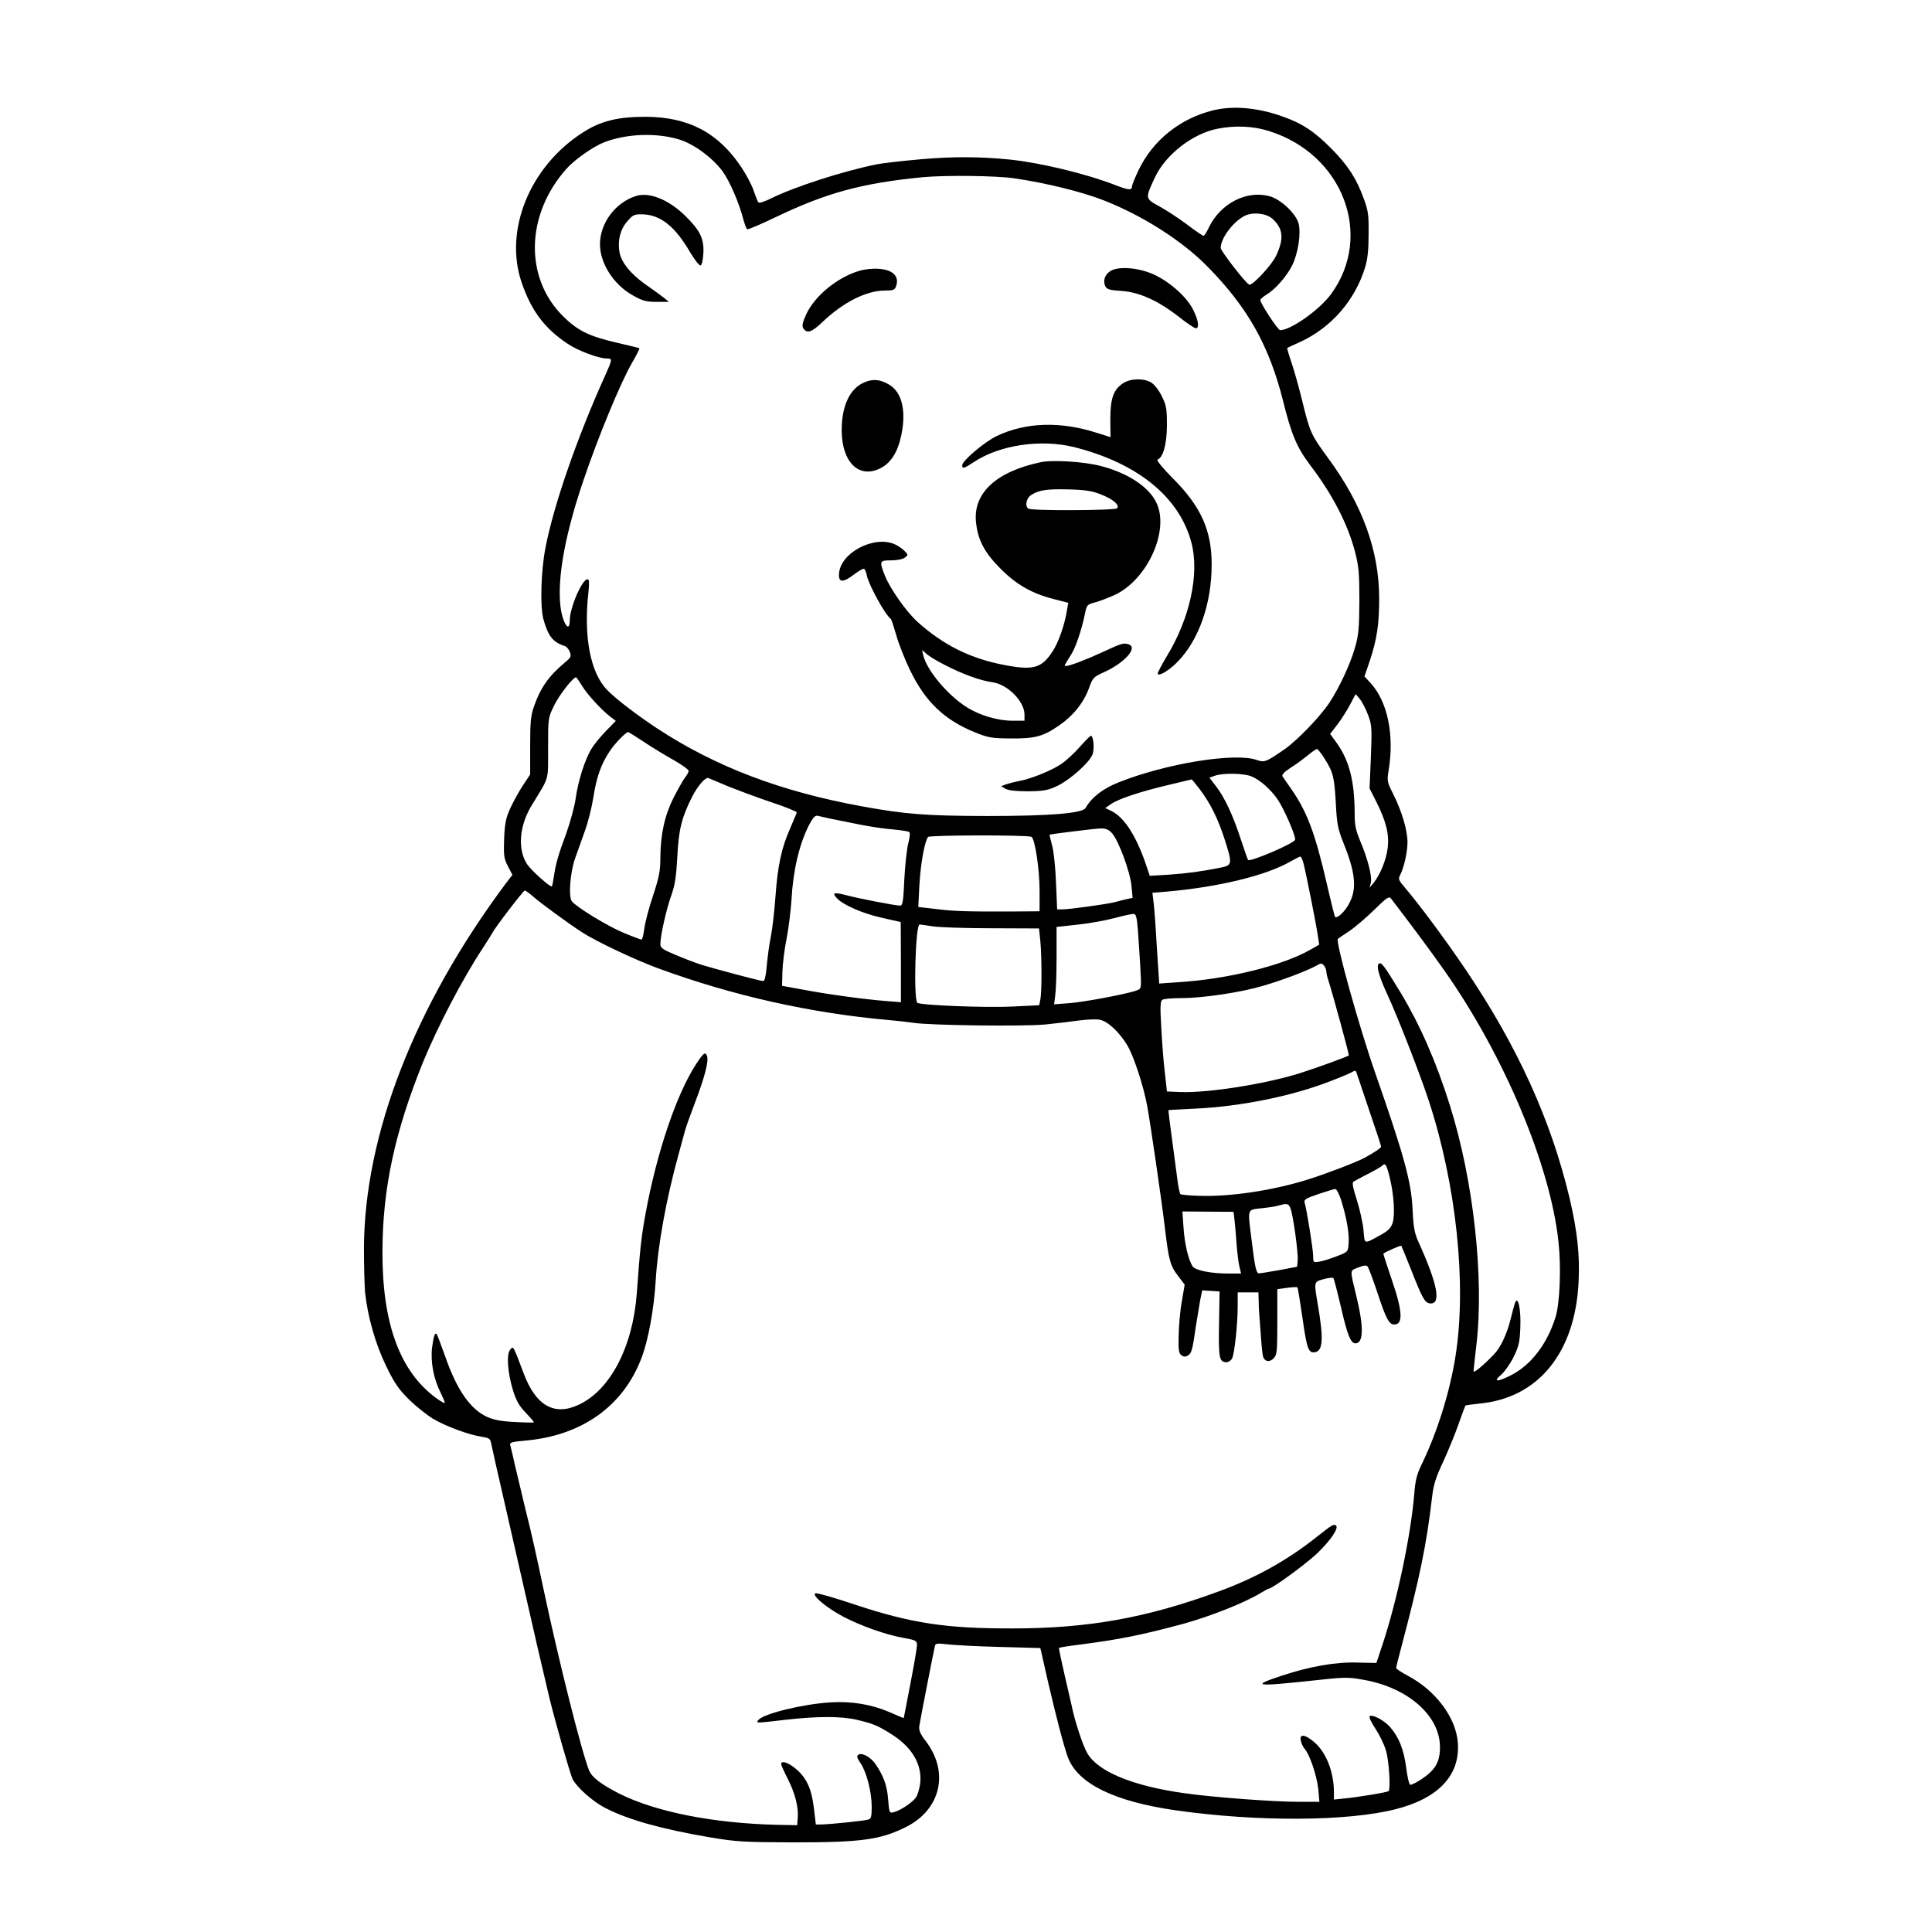 <?xml version="1.0" standalone="no"?>
<!DOCTYPE svg PUBLIC "-//W3C//DTD SVG 20010904//EN"
 "http://www.w3.org/TR/2001/REC-SVG-20010904/DTD/svg10.dtd">
<svg version="1.0" xmlns="http://www.w3.org/2000/svg"
 width="1024pt" height="1024pt" viewBox="0 0 1024 1024"
 preserveAspectRatio="xMidYMid meet">
<g transform="translate(0,1024) scale(0.1,-0.1)"
fill="#000000" stroke="none">
<path d="M6429 9655 c-174 -43 -318 -158 -394 -316 -19 -40 -35 -79 -35 -86 0
-23 -17 -22 -94 8 -150 58 -390 116 -551 133 -159 16 -301 17 -473 2 -101 -9
-207 -21 -235 -27 -176 -35 -439 -120 -561 -181 -32 -16 -62 -26 -66 -21 -4 4
-15 32 -25 61 -9 29 -39 86 -66 126 -122 183 -280 266 -507 267 -148 0 -238
-22 -334 -84 -279 -179 -417 -516 -324 -792 51 -151 122 -246 246 -328 56 -37
163 -77 206 -77 31 0 30 -4 -7 -87 -149 -328 -275 -692 -318 -917 -24 -123
-29 -309 -11 -377 25 -90 50 -123 113 -143 9 -3 22 -17 27 -31 9 -23 6 -30
-22 -53 -89 -74 -133 -136 -168 -237 -17 -48 -20 -84 -20 -209 l0 -151 -36
-54 c-20 -30 -50 -84 -67 -120 -26 -56 -31 -81 -35 -166 -3 -90 -1 -105 20
-146 l24 -46 -34 -44 c-485 -650 -751 -1335 -753 -1937 0 -92 3 -197 6 -232
14 -129 54 -271 111 -389 46 -95 67 -124 123 -180 37 -36 94 -81 125 -100 66
-40 191 -86 258 -96 43 -7 47 -9 53 -43 4 -21 34 -154 67 -297 33 -143 84
-368 114 -500 51 -225 79 -346 125 -540 32 -132 111 -408 124 -435 23 -44 107
-119 174 -153 120 -62 296 -111 546 -154 149 -25 180 -27 455 -28 357 0 457
14 593 82 183 92 229 289 105 453 -32 42 -39 59 -35 84 6 39 78 406 83 425 3
10 17 12 62 6 31 -4 156 -11 276 -14 l220 -6 7 -30 c4 -16 19 -84 34 -150 43
-186 83 -338 105 -399 53 -140 245 -234 571 -281 435 -62 912 -59 1167 6 227
58 341 180 329 351 -9 133 -117 278 -265 356 -34 18 -62 37 -62 41 0 5 11 51
25 102 100 378 135 546 165 801 8 70 20 107 59 190 26 57 63 146 81 198 18 52
35 97 37 100 2 2 37 7 77 11 310 30 505 270 523 645 7 144 -7 269 -48 444 -98
413 -277 806 -550 1210 -111 164 -241 339 -324 437 -32 37 -35 45 -24 65 20
38 39 121 39 174 0 63 -30 165 -76 256 -32 63 -33 69 -24 125 31 187 -5 362
-94 461 l-34 37 29 85 c37 112 49 191 49 327 0 255 -89 500 -275 751 -87 119
-93 133 -134 302 -17 69 -42 159 -56 199 -14 41 -24 75 -22 77 1 1 31 15 67
31 166 76 293 222 346 398 13 42 18 95 18 175 1 101 -2 124 -26 188 -39 107
-83 175 -173 266 -90 91 -157 134 -261 170 -131 46 -259 57 -365 31z m298
-110 c392 -123 555 -555 327 -865 -61 -83 -213 -190 -269 -190 -12 0 -105 142
-105 160 0 5 16 18 35 30 46 28 105 96 134 154 32 65 48 173 33 224 -16 53
-96 127 -153 142 -122 33 -260 -38 -322 -166 -11 -24 -24 -44 -28 -44 -4 0
-43 26 -86 59 -43 32 -109 76 -146 96 -79 43 -78 42 -26 154 56 121 201 234
334 259 94 18 188 14 272 -13z m-3125 -45 c77 -24 173 -95 227 -167 38 -51 90
-172 112 -260 7 -24 15 -45 19 -48 4 -3 72 26 151 64 271 130 461 181 782 212
121 11 386 8 482 -6 166 -24 362 -72 475 -117 203 -79 416 -214 549 -350 213
-216 327 -418 401 -711 45 -182 74 -249 144 -342 118 -155 199 -311 238 -460
20 -78 23 -113 23 -260 -1 -148 -4 -181 -24 -250 -25 -87 -83 -211 -136 -291
-51 -76 -171 -200 -239 -247 -98 -67 -104 -69 -145 -55 -115 41 -483 -19 -733
-119 -83 -33 -142 -79 -174 -135 -16 -29 -190 -43 -524 -43 -322 1 -430 9
-660 51 -429 78 -775 209 -1085 412 -109 72 -221 157 -268 206 -88 91 -125
283 -98 519 5 50 4 67 -5 67 -29 0 -94 -151 -94 -217 0 -75 -40 -14 -50 77
-16 150 25 377 121 660 76 226 198 523 260 629 23 40 40 73 38 75 -2 2 -57 15
-121 30 -147 34 -207 64 -284 140 -205 204 -198 537 17 780 43 49 141 118 199
141 120 47 280 53 402 15z m3144 -421 c55 -52 60 -104 18 -194 -23 -49 -122
-156 -142 -154 -14 1 -152 178 -152 195 0 50 63 136 125 169 43 23 118 15 151
-16z m-3663 -2471 c27 -46 104 -130 151 -166 l30 -23 -51 -52 c-28 -29 -63
-71 -77 -94 -36 -58 -72 -172 -85 -266 -6 -43 -29 -126 -50 -185 -43 -115 -56
-162 -66 -232 -4 -25 -8 -46 -10 -48 -7 -7 -108 83 -131 117 -52 79 -42 205
25 314 94 154 86 124 86 302 0 160 0 160 32 226 28 57 100 149 116 149 3 0 16
-19 30 -42z m4167 -155 c21 -54 22 -68 16 -225 l-7 -167 35 -69 c52 -103 70
-173 61 -246 -7 -62 -39 -141 -75 -186 l-21 -25 7 27 c7 33 -17 127 -56 219
-24 57 -30 85 -30 143 0 174 -28 284 -95 378 l-35 48 40 52 c22 29 52 77 67
106 l28 53 22 -25 c11 -14 31 -51 43 -83z m-3836 -146 c45 -30 116 -73 159
-97 42 -24 77 -49 77 -56 0 -6 -9 -23 -20 -36 -10 -14 -38 -63 -61 -108 -47
-95 -68 -192 -69 -318 0 -69 -7 -102 -39 -200 -22 -64 -42 -143 -46 -174 -4
-32 -11 -58 -15 -58 -4 0 -47 16 -95 36 -86 36 -247 134 -274 167 -19 23 -9
154 17 227 11 30 34 95 51 143 18 48 38 130 46 181 16 105 41 177 87 245 26
40 85 100 97 101 3 0 41 -24 85 -53z m3604 -84 c48 -75 54 -99 62 -238 6 -118
11 -139 45 -224 65 -163 68 -249 13 -331 -23 -34 -53 -58 -62 -50 -2 3 -21 77
-41 165 -64 278 -106 390 -189 510 -23 33 -45 65 -49 71 -4 8 13 25 44 45 29
18 69 48 91 66 22 18 43 33 48 33 4 0 22 -21 38 -47z m-385 -98 c46 -19 100
-67 138 -121 35 -51 101 -203 93 -216 -14 -22 -238 -118 -249 -106 -2 2 -19
51 -38 108 -42 129 -86 223 -132 283 l-35 45 28 10 c42 16 155 14 195 -3z
m-2778 -51 c50 -20 153 -59 230 -85 77 -25 139 -51 138 -55 -1 -5 -18 -45 -37
-89 -44 -101 -64 -192 -76 -358 -5 -73 -16 -167 -24 -209 -9 -42 -18 -113 -22
-157 -4 -49 -11 -81 -18 -81 -16 0 -270 68 -336 89 -30 10 -90 33 -132 51 -65
27 -78 36 -78 55 0 45 31 183 57 256 21 59 27 101 33 209 7 142 23 207 77 314
29 58 72 109 88 102 5 -2 51 -21 100 -42z m2503 -16 c57 -75 97 -156 132 -264
43 -134 42 -140 -22 -153 -107 -21 -175 -30 -273 -37 l-101 -6 -23 68 c-53
151 -114 243 -181 276 l-32 15 30 21 c38 27 157 67 307 102 66 16 121 29 121
29 1 1 20 -23 42 -51z m-1953 -158 c28 -5 95 -19 150 -30 55 -11 134 -23 177
-26 42 -4 81 -10 86 -13 7 -4 5 -25 -4 -61 -8 -30 -17 -117 -21 -192 -5 -117
-9 -138 -22 -138 -26 0 -221 38 -285 55 -66 17 -77 14 -52 -14 33 -37 136 -82
238 -105 l102 -23 1 -213 0 -212 -75 6 c-117 9 -314 36 -440 60 l-115 21 2 75
c1 41 11 120 22 175 11 55 22 147 26 205 8 154 41 293 90 391 25 49 36 60 54
54 9 -2 39 -9 66 -15z m1488 -75 c35 -38 97 -205 104 -280 l6 -64 -29 -6 c-16
-4 -46 -11 -67 -17 -45 -11 -240 -38 -278 -38 l-26 0 -6 143 c-3 79 -12 166
-21 197 -8 30 -14 55 -13 56 5 3 236 32 269 33 28 1 43 -5 61 -24z m-427 -20
c19 -6 44 -172 44 -287 l0 -108 -137 -1 c-250 -1 -317 1 -412 13 l-94 11 6
116 c6 112 28 233 46 255 9 10 518 11 547 1z m1443 -142 c13 -50 68 -325 76
-384 l7 -46 -44 -25 c-146 -85 -441 -158 -704 -174 l-100 -7 -13 199 c-6 109
-14 218 -18 240 l-5 42 73 6 c278 24 531 86 659 160 25 14 48 26 52 26 4 0 12
-17 17 -37z m-4082 -176 c40 -35 189 -144 259 -189 78 -50 279 -145 404 -191
396 -145 805 -236 1215 -273 39 -3 99 -10 135 -15 89 -14 583 -20 700 -9 52 5
132 15 177 21 45 6 96 8 113 4 43 -9 102 -65 144 -134 34 -55 86 -214 106
-321 15 -79 77 -502 95 -655 20 -167 28 -195 70 -249 l34 -45 -15 -88 c-9 -48
-16 -130 -17 -182 -2 -79 1 -95 16 -105 12 -8 22 -8 34 0 19 12 24 32 42 159
7 44 17 104 22 133 l11 53 46 -3 46 -3 -3 -173 c-3 -180 1 -202 40 -202 10 0
23 9 29 19 13 24 30 182 30 279 l0 72 55 0 55 0 1 -42 c0 -24 2 -61 4 -83 2
-22 6 -76 9 -120 3 -45 8 -88 11 -97 10 -26 34 -29 55 -8 18 18 20 34 20 194
l0 173 51 7 c28 4 53 5 55 3 3 -2 15 -77 28 -167 23 -161 31 -183 66 -177 42
7 46 72 14 256 -20 119 -21 117 31 131 25 7 48 10 52 6 3 -3 21 -72 40 -153
34 -148 52 -193 77 -193 43 0 45 86 5 250 -35 145 -36 134 10 152 30 12 43 13
50 5 5 -7 28 -68 51 -137 46 -140 62 -170 90 -170 48 0 44 71 -14 239 -25 74
-45 135 -44 136 13 11 91 45 95 42 2 -3 24 -56 49 -119 61 -156 75 -182 101
-186 64 -9 44 99 -60 328 -20 45 -26 77 -30 170 -7 147 -46 288 -197 720 -87
248 -213 702 -199 714 2 2 29 20 59 40 30 20 90 71 133 113 67 66 79 74 90 60
111 -145 202 -267 283 -382 314 -446 560 -1028 604 -1435 15 -135 8 -323 -15
-400 -45 -145 -132 -258 -242 -312 -71 -35 -91 -32 -45 7 17 15 46 56 64 92
28 57 33 79 36 157 4 96 -12 172 -28 131 -4 -11 -15 -51 -24 -89 -20 -79 -53
-149 -89 -186 -56 -58 -107 -100 -107 -88 0 7 7 69 15 138 42 356 -15 873
-140 1270 -73 233 -157 424 -261 598 -90 148 -104 166 -117 153 -13 -13 3 -68
43 -155 57 -122 178 -433 223 -571 146 -446 201 -971 142 -1349 -30 -193 -97
-407 -182 -582 -23 -47 -32 -82 -37 -150 -18 -220 -90 -563 -168 -799 l-33
-99 -100 2 c-114 4 -251 -20 -400 -69 -166 -55 -144 -59 147 -28 190 21 200
21 289 5 232 -42 399 -189 401 -353 1 -63 -15 -104 -54 -139 -28 -27 -89 -64
-103 -64 -6 0 -16 41 -22 91 -13 97 -38 161 -86 216 -32 36 -95 69 -108 56 -4
-5 10 -34 32 -67 21 -32 46 -83 55 -115 16 -53 25 -203 14 -214 -6 -7 -173
-34 -242 -40 l-48 -5 0 38 c0 108 -41 212 -104 266 -50 43 -81 46 -71 6 3 -15
13 -34 21 -43 26 -29 64 -143 71 -211 l6 -68 -109 0 c-131 0 -458 24 -609 46
-272 38 -458 115 -513 213 -23 40 -66 170 -81 246 -5 22 -23 100 -40 174 -17
74 -30 135 -28 137 2 2 57 11 123 19 201 26 322 51 534 108 148 41 329 113
412 164 21 13 40 23 43 23 18 0 188 124 252 183 74 70 122 140 103 152 -12 8
-20 3 -100 -60 -157 -125 -324 -218 -521 -290 -381 -140 -691 -196 -1094 -196
-351 -1 -537 28 -830 125 -109 37 -205 64 -213 61 -23 -9 60 -78 148 -124 94
-49 223 -95 318 -112 67 -12 72 -15 72 -39 0 -14 -16 -106 -35 -205 -19 -99
-35 -181 -35 -181 0 -1 -35 13 -77 32 -96 41 -201 58 -313 51 -145 -9 -354
-60 -380 -93 -15 -18 -19 -18 145 1 166 19 293 19 375 0 90 -21 115 -32 193
-82 105 -69 155 -159 144 -256 -4 -27 -13 -60 -22 -73 -18 -27 -82 -70 -118
-79 -23 -6 -24 -5 -30 68 -5 73 -25 127 -69 190 -25 34 -69 59 -88 47 -11 -7
-9 -16 12 -47 32 -49 58 -152 58 -230 0 -51 -3 -63 -18 -67 -21 -7 -201 -25
-247 -26 l-31 0 -11 91 c-13 103 -40 159 -100 208 -37 30 -73 41 -73 21 0 -5
16 -41 35 -78 39 -76 58 -152 53 -208 l-3 -38 -105 2 c-338 8 -642 68 -835
164 -97 49 -149 88 -163 125 -40 100 -159 572 -242 963 -43 203 -61 284 -95
420 -19 80 -44 186 -56 235 -11 50 -22 97 -25 106 -4 13 8 17 75 23 301 25
522 180 620 436 36 91 67 261 76 410 11 188 56 435 121 670 14 52 30 109 34
125 4 17 29 86 55 155 52 137 72 217 62 244 -9 23 -19 15 -59 -46 -104 -161
-208 -470 -267 -793 -23 -126 -29 -187 -46 -420 -21 -283 -140 -513 -309 -591
-129 -60 -227 -4 -291 168 -57 150 -54 146 -72 123 -20 -26 -12 -125 17 -218
16 -50 32 -80 66 -114 24 -26 44 -49 44 -51 0 -3 -44 -2 -99 1 -70 3 -113 11
-147 26 -91 41 -162 142 -225 323 -22 62 -42 115 -45 117 -9 10 -16 -11 -24
-71 -9 -76 8 -166 45 -239 14 -29 24 -53 22 -55 -2 -2 -22 9 -44 25 -194 141
-288 398 -286 781 1 332 66 631 214 998 78 190 209 442 318 607 25 39 48 75
51 81 12 26 164 224 171 224 5 0 26 -15 46 -33z m3204 -177 c4 -47 9 -136 13
-198 6 -112 6 -112 -18 -121 -46 -18 -278 -62 -358 -68 l-81 -6 6 48 c4 26 7
118 7 205 l0 157 109 12 c60 6 149 22 198 35 48 13 95 23 103 22 11 -1 16 -21
21 -86z m-1086 20 c33 -5 173 -10 311 -10 l251 -1 7 -67 c8 -85 8 -270 0 -310
l-6 -30 -144 -7 c-139 -7 -489 7 -502 20 -21 21 -10 415 12 415 6 0 38 -5 71
-10z m2085 -239 c0 -8 4 -28 10 -45 28 -89 112 -397 109 -400 -9 -7 -170 -66
-259 -94 -184 -58 -490 -106 -635 -100 l-70 3 -11 100 c-7 55 -15 162 -19 239
-7 113 -5 140 6 147 8 5 55 9 104 9 110 0 312 30 426 64 99 28 241 82 284 107
27 15 31 15 43 1 6 -9 12 -23 12 -31z m226 -733 c35 -102 64 -190 64 -195 0
-7 -27 -26 -88 -60 -41 -22 -202 -84 -298 -114 -187 -59 -416 -93 -578 -87
-52 1 -97 6 -100 9 -3 3 -11 39 -16 80 -40 296 -48 364 -47 365 1 1 64 4 140
8 243 11 519 67 722 147 55 21 107 43 115 49 10 6 16 6 19 -3 2 -7 33 -96 67
-199z m109 -355 c23 -93 30 -202 16 -245 -9 -27 -24 -42 -64 -64 -89 -49 -84
-51 -90 24 -3 37 -19 109 -35 160 -21 66 -27 94 -18 99 6 4 40 22 76 41 36 18
69 37 75 43 17 17 23 9 40 -58z m-256 -126 c29 -94 43 -176 39 -227 -3 -45 -3
-45 -62 -68 -33 -13 -74 -26 -93 -29 -32 -5 -33 -5 -33 30 0 32 -32 235 -45
282 -5 17 5 23 72 46 43 14 83 27 90 27 7 1 21 -27 32 -61z m-269 -42 c14 -36
42 -239 38 -276 l-3 -33 -95 -18 c-52 -9 -100 -17 -106 -17 -15 -1 -22 26 -39
167 -23 182 -27 169 52 178 37 4 78 10 92 15 43 12 51 10 61 -16z m-296 -69
c3 -28 8 -87 11 -131 4 -44 10 -95 15 -112 l8 -33 -67 0 c-91 0 -173 16 -189
37 -22 31 -43 116 -49 205 l-6 87 136 -1 135 -1 6 -51z"/>
<path d="M3370 9201 c-109 -35 -190 -144 -190 -256 0 -101 73 -215 175 -271
51 -29 70 -34 125 -34 l65 0 -25 21 c-14 11 -58 43 -98 71 -80 56 -130 119
-139 173 -10 61 5 120 41 161 31 36 37 39 83 38 95 -3 172 -65 252 -203 24
-40 48 -70 54 -68 7 2 13 29 15 65 4 77 -17 120 -95 197 -88 87 -192 129 -263
106z"/>
<path d="M4559 8806 c-119 -34 -240 -133 -286 -232 -19 -42 -23 -61 -16 -73
20 -31 44 -23 102 32 110 105 233 167 331 167 43 0 52 3 59 22 19 52 -15 88
-90 93 -30 3 -75 -2 -100 -9z"/>
<path d="M5888 8805 c-32 -18 -44 -54 -29 -83 8 -16 24 -20 85 -24 93 -6 192
-50 304 -137 43 -34 83 -61 90 -61 20 0 14 43 -14 98 -32 65 -116 142 -200
183 -78 39 -190 50 -236 24z"/>
<path d="M4570 8208 c-63 -32 -102 -110 -108 -217 -11 -189 83 -295 206 -232
54 28 90 84 109 174 27 128 4 226 -62 267 -51 31 -94 34 -145 8z"/>
<path d="M5953 8209 c-51 -33 -68 -80 -68 -190 l1 -96 -73 23 c-193 62 -377
56 -530 -17 -65 -31 -183 -131 -183 -155 0 -20 9 -18 60 16 138 92 357 124
534 80 337 -85 558 -266 621 -507 43 -164 -8 -400 -130 -600 -29 -48 -51 -91
-49 -95 8 -13 61 19 104 63 114 115 183 311 182 519 0 179 -57 305 -203 452
-54 54 -91 99 -84 102 30 11 49 80 50 181 0 89 -3 106 -27 155 -16 32 -39 62
-57 73 -39 23 -108 22 -148 -4z"/>
<path d="M5515 7790 c-236 -50 -358 -164 -342 -318 10 -94 44 -159 126 -242
86 -88 170 -136 289 -166 l74 -19 -7 -40 c-12 -77 -45 -171 -77 -219 -57 -87
-101 -100 -253 -71 -181 34 -325 106 -461 228 -61 55 -145 175 -174 246 -30
77 -29 81 33 81 30 0 62 6 72 14 19 14 19 15 1 34 -10 11 -33 28 -51 36 -110
52 -293 -44 -298 -156 -3 -46 21 -47 78 -4 26 20 50 34 55 31 5 -3 12 -20 15
-38 12 -52 97 -206 126 -227 4 -3 16 -41 29 -85 12 -44 45 -129 75 -190 79
-164 181 -261 341 -326 72 -29 89 -32 189 -33 131 -1 173 10 257 68 75 51 131
120 160 199 20 56 24 59 83 86 105 48 176 127 129 145 -27 10 -39 7 -135 -38
-91 -42 -179 -76 -200 -76 -10 0 -8 3 31 65 22 36 53 128 69 205 11 55 12 56
58 68 25 7 71 25 102 39 174 82 291 343 220 489 -40 84 -152 158 -298 195 -85
22 -255 33 -316 19z m316 -169 c66 -25 105 -57 90 -75 -11 -12 -449 -14 -470
-2 -20 13 -12 55 14 72 41 27 84 33 200 30 83 -2 124 -8 166 -25z m-826 -904
c96 -50 193 -85 255 -93 80 -11 170 -101 170 -171 l0 -33 -64 0 c-77 0 -173
28 -241 71 -101 63 -211 194 -231 274 l-7 30 24 -21 c13 -12 56 -38 94 -57z"/>
<path d="M5722 6280 c-29 -33 -72 -72 -95 -88 -52 -35 -156 -78 -222 -91 -27
-5 -61 -14 -75 -19 l-24 -9 24 -14 c17 -9 56 -13 120 -13 82 1 103 5 153 28
67 32 169 122 187 166 12 29 6 100 -8 100 -4 0 -31 -27 -60 -60z"/>
</g>
</svg>
